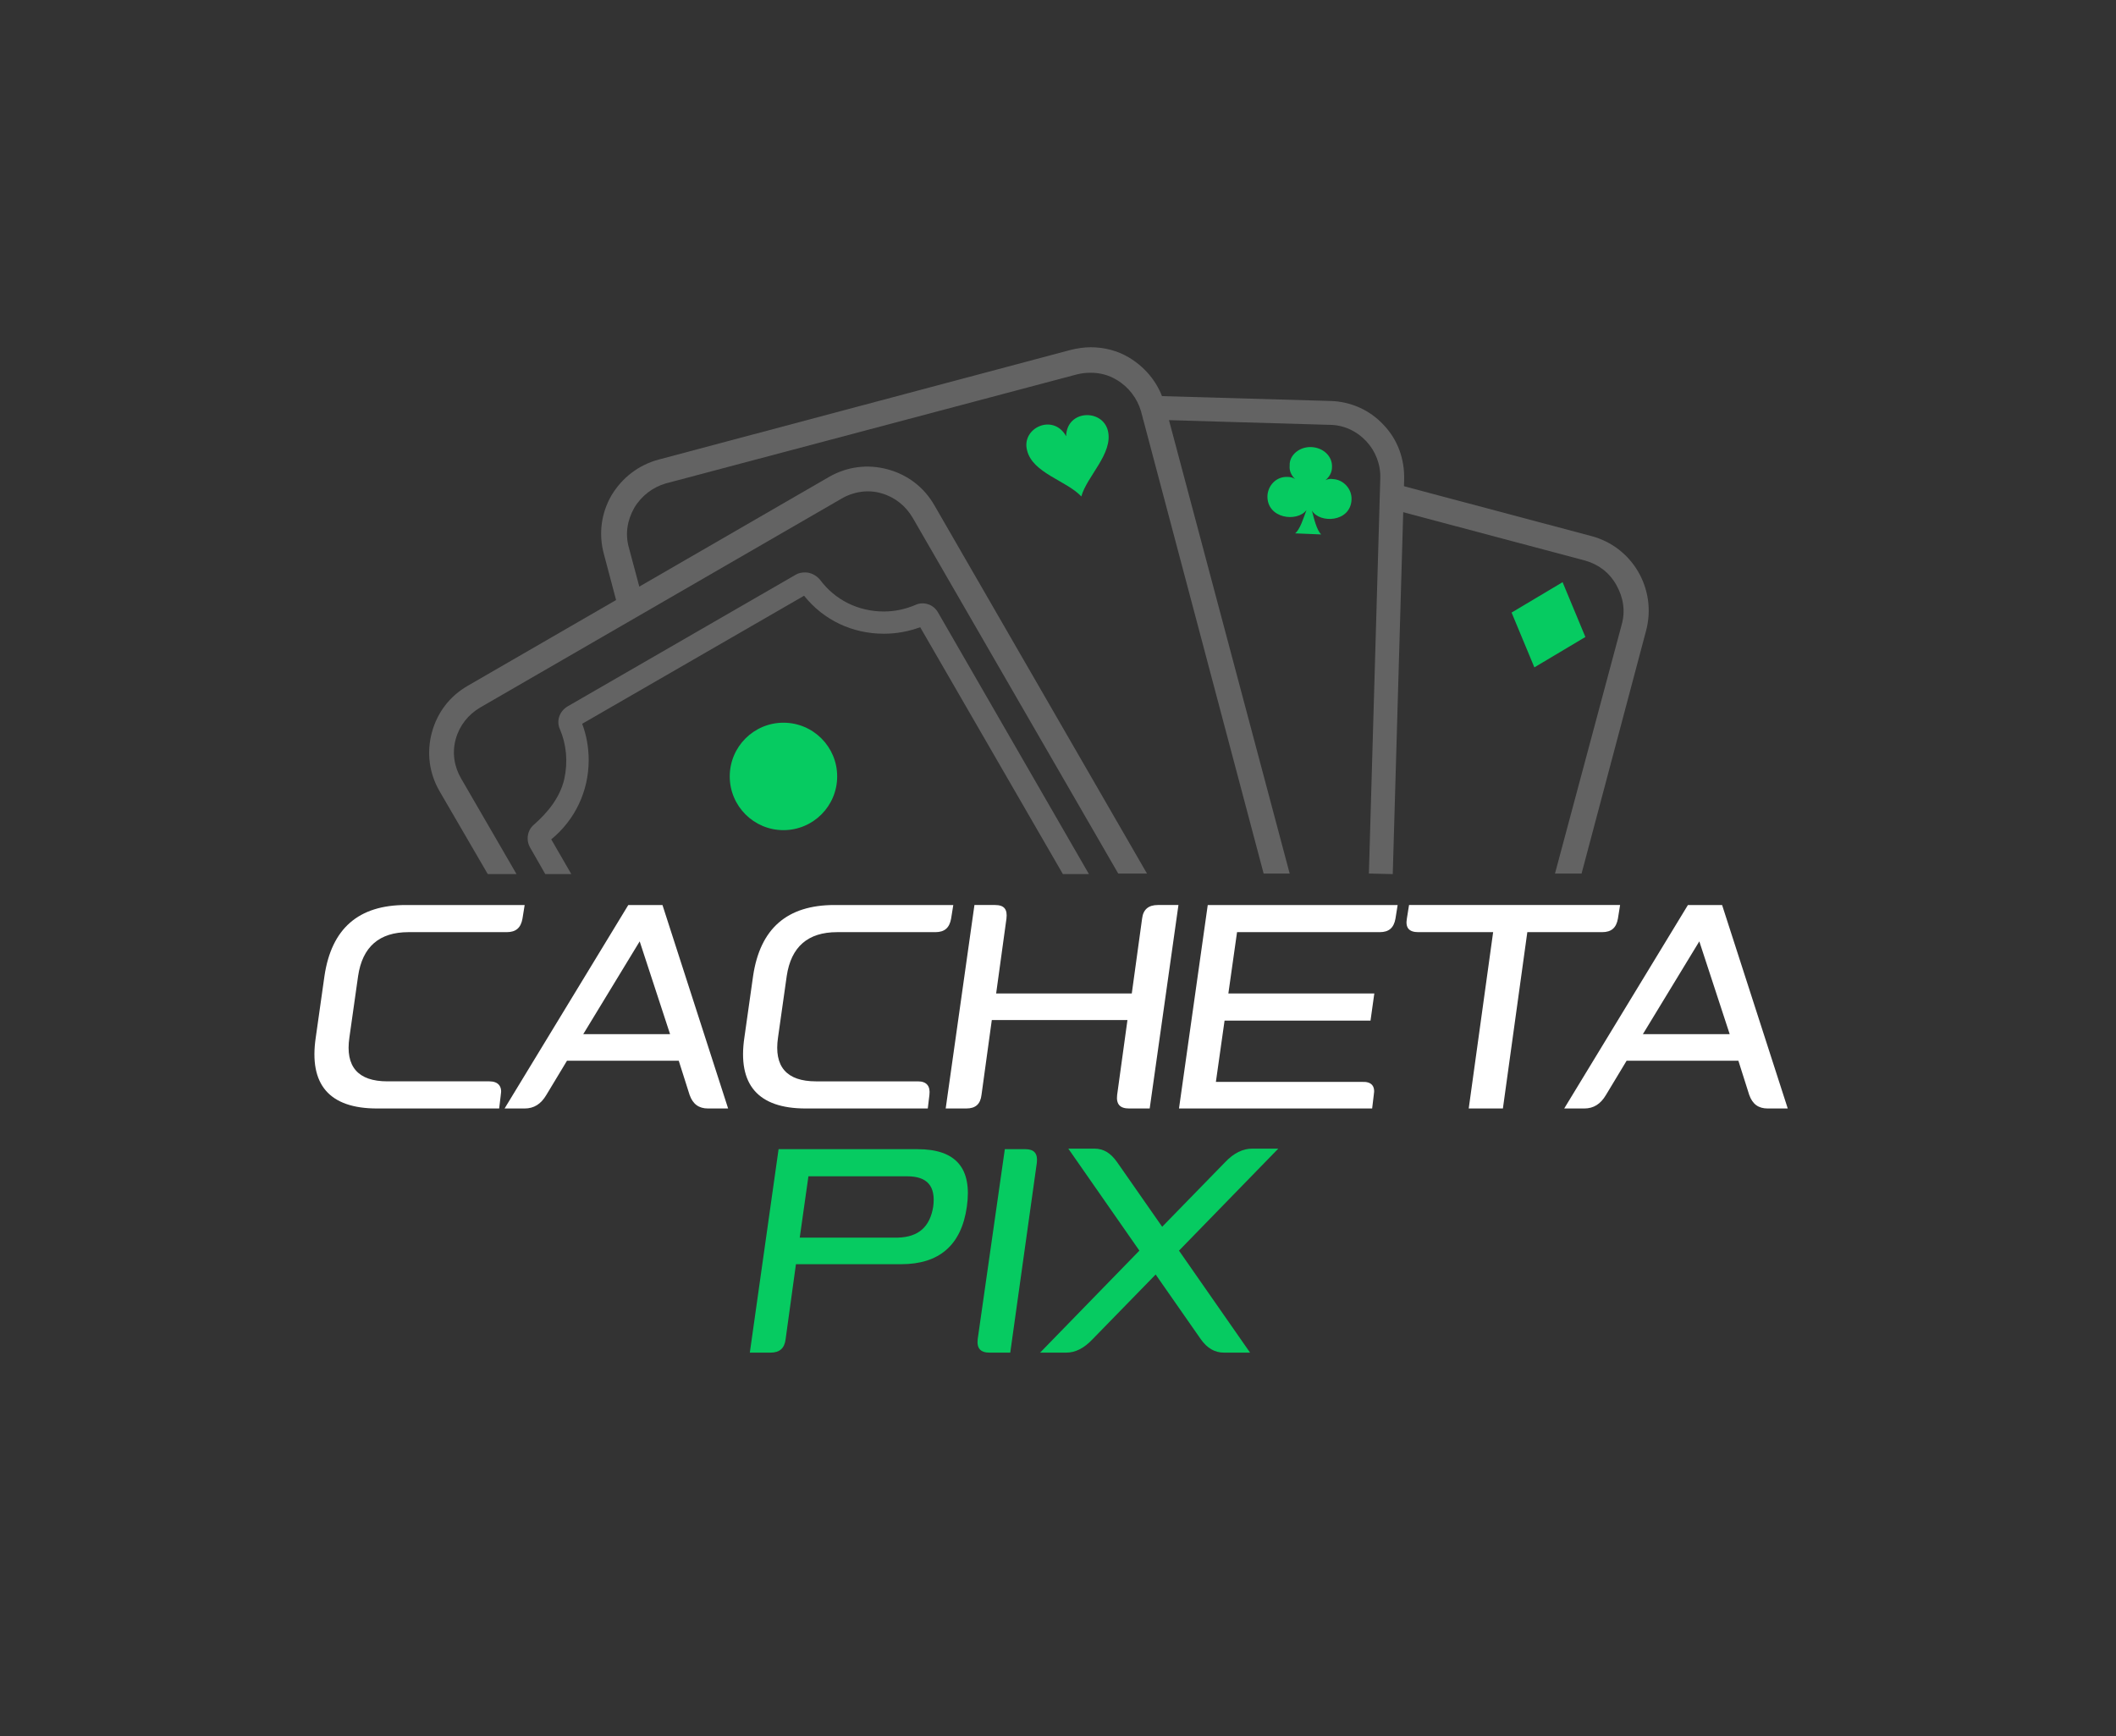 <?xml version="1.0" encoding="utf-8"?>
<!-- Generator: Adobe Illustrator 26.3.0, SVG Export Plug-In . SVG Version: 6.00 Build 0)  -->
<svg version="1.1" id="Camada_1" xmlns="http://www.w3.org/2000/svg" xmlns:xlink="http://www.w3.org/1999/xlink" x="0px" y="0px"
	 viewBox="0 0 390 320" style="enable-background:new 0 0 390 320;" xml:space="preserve">
<rect x="0" y="0" width="390" height="320" fill="#333333" stroke="none"/>
<style type="text/css">
	.st0{display:none;fill-rule:evenodd;clip-rule:evenodd;fill:#27A73B;}
	.st1{fill-rule:evenodd;clip-rule:evenodd;fill:#06CB61;}
	.st2{fill:#636363;}
	.st3{enable-background:new    ;}
	.st4{fill:#FFFFFF;}
	.st5{fill:#06CB61;}
	.st6{display:none;fill:#080909;}
</style>
<path class="st0" d="M1027.5,632.4l-4.7-11.5l2.4-12.3l10.4-10.2l101-57.9l14.9-1.4c0,0,10.2,4.2,10.7,5.8s51.1,89,51.1,89H1028
	L1027.5,632.4z"/>
<g>
	<path class="st1" d="M196.5,80.4c0.1-4.9,6.7-5.1,7.7-1c1,4.2-3.9,8.4-4.9,12.1c-2.7-2.9-9-4.3-10-8.5
		C188.2,78.9,194.1,76.1,196.5,80.4"/>
	<path class="st2" d="M214.7,74.6c-1-3.7-3.3-6.7-6.6-8.7c-2.2-1.3-4.6-1.9-7.1-1.9c-1.2,0-2.5,0.2-3.7,0.5l-75.9,20.2
		c-3.7,1-6.7,3.3-8.7,6.6c-1.9,3.3-2.4,7.1-1.4,10.8l3.1,11.7c0.2-0.1,0.4-0.3,0.6-0.4c0.5-0.3,1-0.6,1.5-0.9
		c0.1-0.1,0.4-0.3,0.5-0.4c0.5-0.5,1-0.9,1.6-1.1l-2.7-10.1c-0.7-2.5-0.3-5,1-7.3c1.3-2.2,3.4-3.8,5.8-4.5L198.5,69
		c0.8-0.2,1.6-0.3,2.5-0.3c1.7,0,3.3,0.4,4.8,1.3c2.2,1.3,3.8,3.4,4.5,5.8l22.6,85.2h4.8L214.7,74.6z"/>
</g>
<g>
	<path class="st1" d="M241.7,82.4c2.2,0.1,3.9,1.7,3.8,3.7c0,1-0.5,1.8-1.2,2.4c0.4-0.2,0.9-0.3,1.4-0.2c1.9,0.1,3.5,1.8,3.4,3.8
		c-0.2,4.2-5.9,4.4-7.3,2c0.4,1.6,0.9,3.6,1.7,4.4l-2.4-0.1l-2.4-0.1c0.9-0.7,1.5-2.7,2.1-4.3c-1.7,2.3-7.3,1.6-7.2-2.6
		c0.1-2,1.7-3.6,3.7-3.5c0.5,0,1,0.1,1.4,0.4c-0.7-0.7-1.1-1.5-1-2.5C237.6,83.9,239.5,82.3,241.7,82.4"/>
	<path class="st2" d="M252.3,161l2.1-72.8c0.1-2.6-0.9-5.1-2.6-6.9c-1.8-1.9-4.2-3-6.8-3l-34.3-1l0.3-1.2c0.1-0.6,0.1-1.3-0.1-1.8
		l-0.5-1.4l34.8,1c3.8,0.1,7.3,1.7,9.8,4.4c2.6,2.7,3.9,6.3,3.8,10.1l-2.1,72.7L252.3,161L252.3,161z"/>
</g>
<g>
	<polygon class="st1" points="288,107.3 292.2,117.4 282.8,123 278.6,112.9 	"/>
	<path class="st2" d="M286.6,161l12.3-45.9c0.7-2.5,0.3-5-1-7.3s-3.3-3.8-5.8-4.5l-36.5-9.7l0.6-1.1c0.3-0.6,0.4-1.3,0.2-1.9
		l-0.7-1.8l37.6,10c7.6,2,12.1,9.8,10.1,17.4L291.5,161H286.6z"/>
</g>
<g class="st3">
	<path class="st4" d="M92.3,201.8l-0.3,2.5H69.5c-8.8,0-12.6-4.4-11.3-13.1l1.6-11.3c1.3-8.8,6.3-13.1,15-13.1h21.9l-0.4,2.5
		c-0.3,1.7-1.2,2.5-2.9,2.5H75.3c-5.4,0-8.5,2.7-9.3,8.1l-1.6,11.3c-0.8,5.4,1.6,8.1,7,8.1h18.8C91.8,199.3,92.6,200.2,92.3,201.8z"
		/>
	<path class="st4" d="M134.2,204.3h-3.7c-1.7,0-2.8-0.8-3.4-2.5l-2-6.3h-20.6l-3.8,6.3c-1,1.7-2.3,2.5-4,2.5h-3.7l22.8-37.5h6.3
		L134.2,204.3z M123.5,190.6l-5.6-17.1l-10.4,17.1H123.5z"/>
	<path class="st4" d="M171.3,201.8l-0.3,2.5h-22.5c-8.8,0-12.6-4.4-11.3-13.1l1.6-11.3c1.3-8.8,6.3-13.1,15-13.1h21.9l-0.4,2.5
		c-0.3,1.7-1.2,2.5-2.9,2.5h-18.1c-5.4,0-8.5,2.7-9.3,8.1l-1.6,11.3c-0.8,5.4,1.6,8.1,7,8.1h18.8
		C170.8,199.3,171.5,200.2,171.3,201.8z"/>
	<path class="st4" d="M217.2,166.8l-5.3,37.5h-3.8c-1.7,0-2.4-0.8-2.2-2.5l1.9-13.8h-25l-1.9,13.8c-0.2,1.7-1.1,2.5-2.8,2.5h-3.8
		l5.3-37.5h3.8c1.7,0,2.3,0.8,2.1,2.5l-1.9,13.8h25l1.9-13.8c0.2-1.7,1.2-2.5,2.9-2.5H217.2z"/>
	<path class="st4" d="M253.2,201.8l-0.3,2.5h-35.6l5.3-37.5h35l-0.4,2.5c-0.3,1.7-1.2,2.5-2.9,2.5h-26.3l-1.6,11.3h26.9l-0.7,5
		h-26.9l-1.6,11.3h26.9C252.8,199.3,253.5,200.2,253.2,201.8z"/>
	<path class="st4" d="M298.6,166.8l-0.4,2.5c-0.3,1.7-1.2,2.5-2.9,2.5h-13.8l-4.5,32.5h-6.3l4.5-32.5h-13.8c-1.7,0-2.4-0.8-2.1-2.5
		l0.4-2.5H298.6z"/>
	<path class="st4" d="M329.5,204.3h-3.7c-1.7,0-2.8-0.8-3.4-2.5l-2-6.3h-20.6l-3.8,6.3c-1,1.7-2.3,2.5-4,2.5h-3.7l22.8-37.5h6.3
		L329.5,204.3z M318.8,190.6l-5.6-17.1l-10.4,17.1H318.8z"/>
</g>
<g class="st3">
	<path class="st5" d="M178.2,222.4c-1,7.1-5.1,10.6-12.1,10.6h-19.4l-1.9,13.8c-0.2,1.7-1.1,2.5-2.8,2.5h-3.8l5.3-37.5h25.6
		C176.2,211.8,179.2,215.3,178.2,222.4z M172,222.4c0.5-3.8-1.1-5.6-4.8-5.6H149l-1.6,11.3h18.1C169.3,228,171.4,226.1,172,222.4z"
		/>
	<path class="st5" d="M191.1,214.3l-4.9,35h-3.8c-1.7,0-2.4-0.8-2.2-2.5l5-35h3.8C190.6,211.8,191.3,212.6,191.1,214.3z"/>
	<path class="st5" d="M217.3,230.5l13.1,18.8h-4.8c-1.7,0-3.1-0.8-4.3-2.5l-8.3-11.9l-11.6,11.9c-1.6,1.7-3.2,2.5-4.9,2.5h-4.8
		l18.3-18.8l-13.1-18.8h4.8c1.7,0,3,0.8,4.2,2.5l8.3,11.9l11.6-11.9c1.6-1.7,3.3-2.5,5-2.5h4.8L217.3,230.5z"/>
</g>
<rect y="0" class="st6" width="390" height="320"/>
<g>
	<path class="st2" d="M95.2,161.1h-5.3L81,145.8c-1.9-3.3-2.4-7.1-1.4-10.8s3.3-6.7,6.6-8.6l66.6-38.5c3.3-1.9,7.1-2.4,10.8-1.4
		s6.7,3.3,8.6,6.6l39.2,67.9h-5.3l-37.9-65.6c-1.3-2.2-3.3-3.8-5.8-4.5c-2.4-0.7-5.1-0.3-7.3,1l-66.6,38.5c-2.2,1.3-3.8,3.3-4.5,5.8
		s-0.3,5.1,1,7.3L95.2,161.1z"/>
	<path class="st2" d="M195.9,161.1l-26.3-45.5c-2.2,0.8-4.4,1.2-6.7,1.2c-5.8,0-11.1-2.5-14.7-7l-40.9,23.6c0.8,2.1,1.2,4.4,1.2,6.7
		c0,5.7-2.5,11-6.9,14.6l3.7,6.4h-4.8l-2.8-4.9c-0.8-1.4-0.5-3.2,0.7-4.2c2.6-2.3,4.8-5,5.6-8.4c0.7-3.2,0.4-6.4-0.8-9.2
		c-0.7-1.5-0.1-3.3,1.4-4.2l42.1-24.3c0.5-0.3,1.1-0.4,1.7-0.4c1,0,2,0.5,2.7,1.3c2.8,3.8,7.1,5.9,11.8,5.9c2,0,3.9-0.4,5.8-1.2
		c0.4-0.2,0.9-0.3,1.3-0.3c1.2,0,2.3,0.6,2.9,1.7l27.8,48.2L195.9,161.1L195.9,161.1z"/>
	<circle class="st5" cx="144.4" cy="143.1" r="9.9"/>
</g>
</svg>
